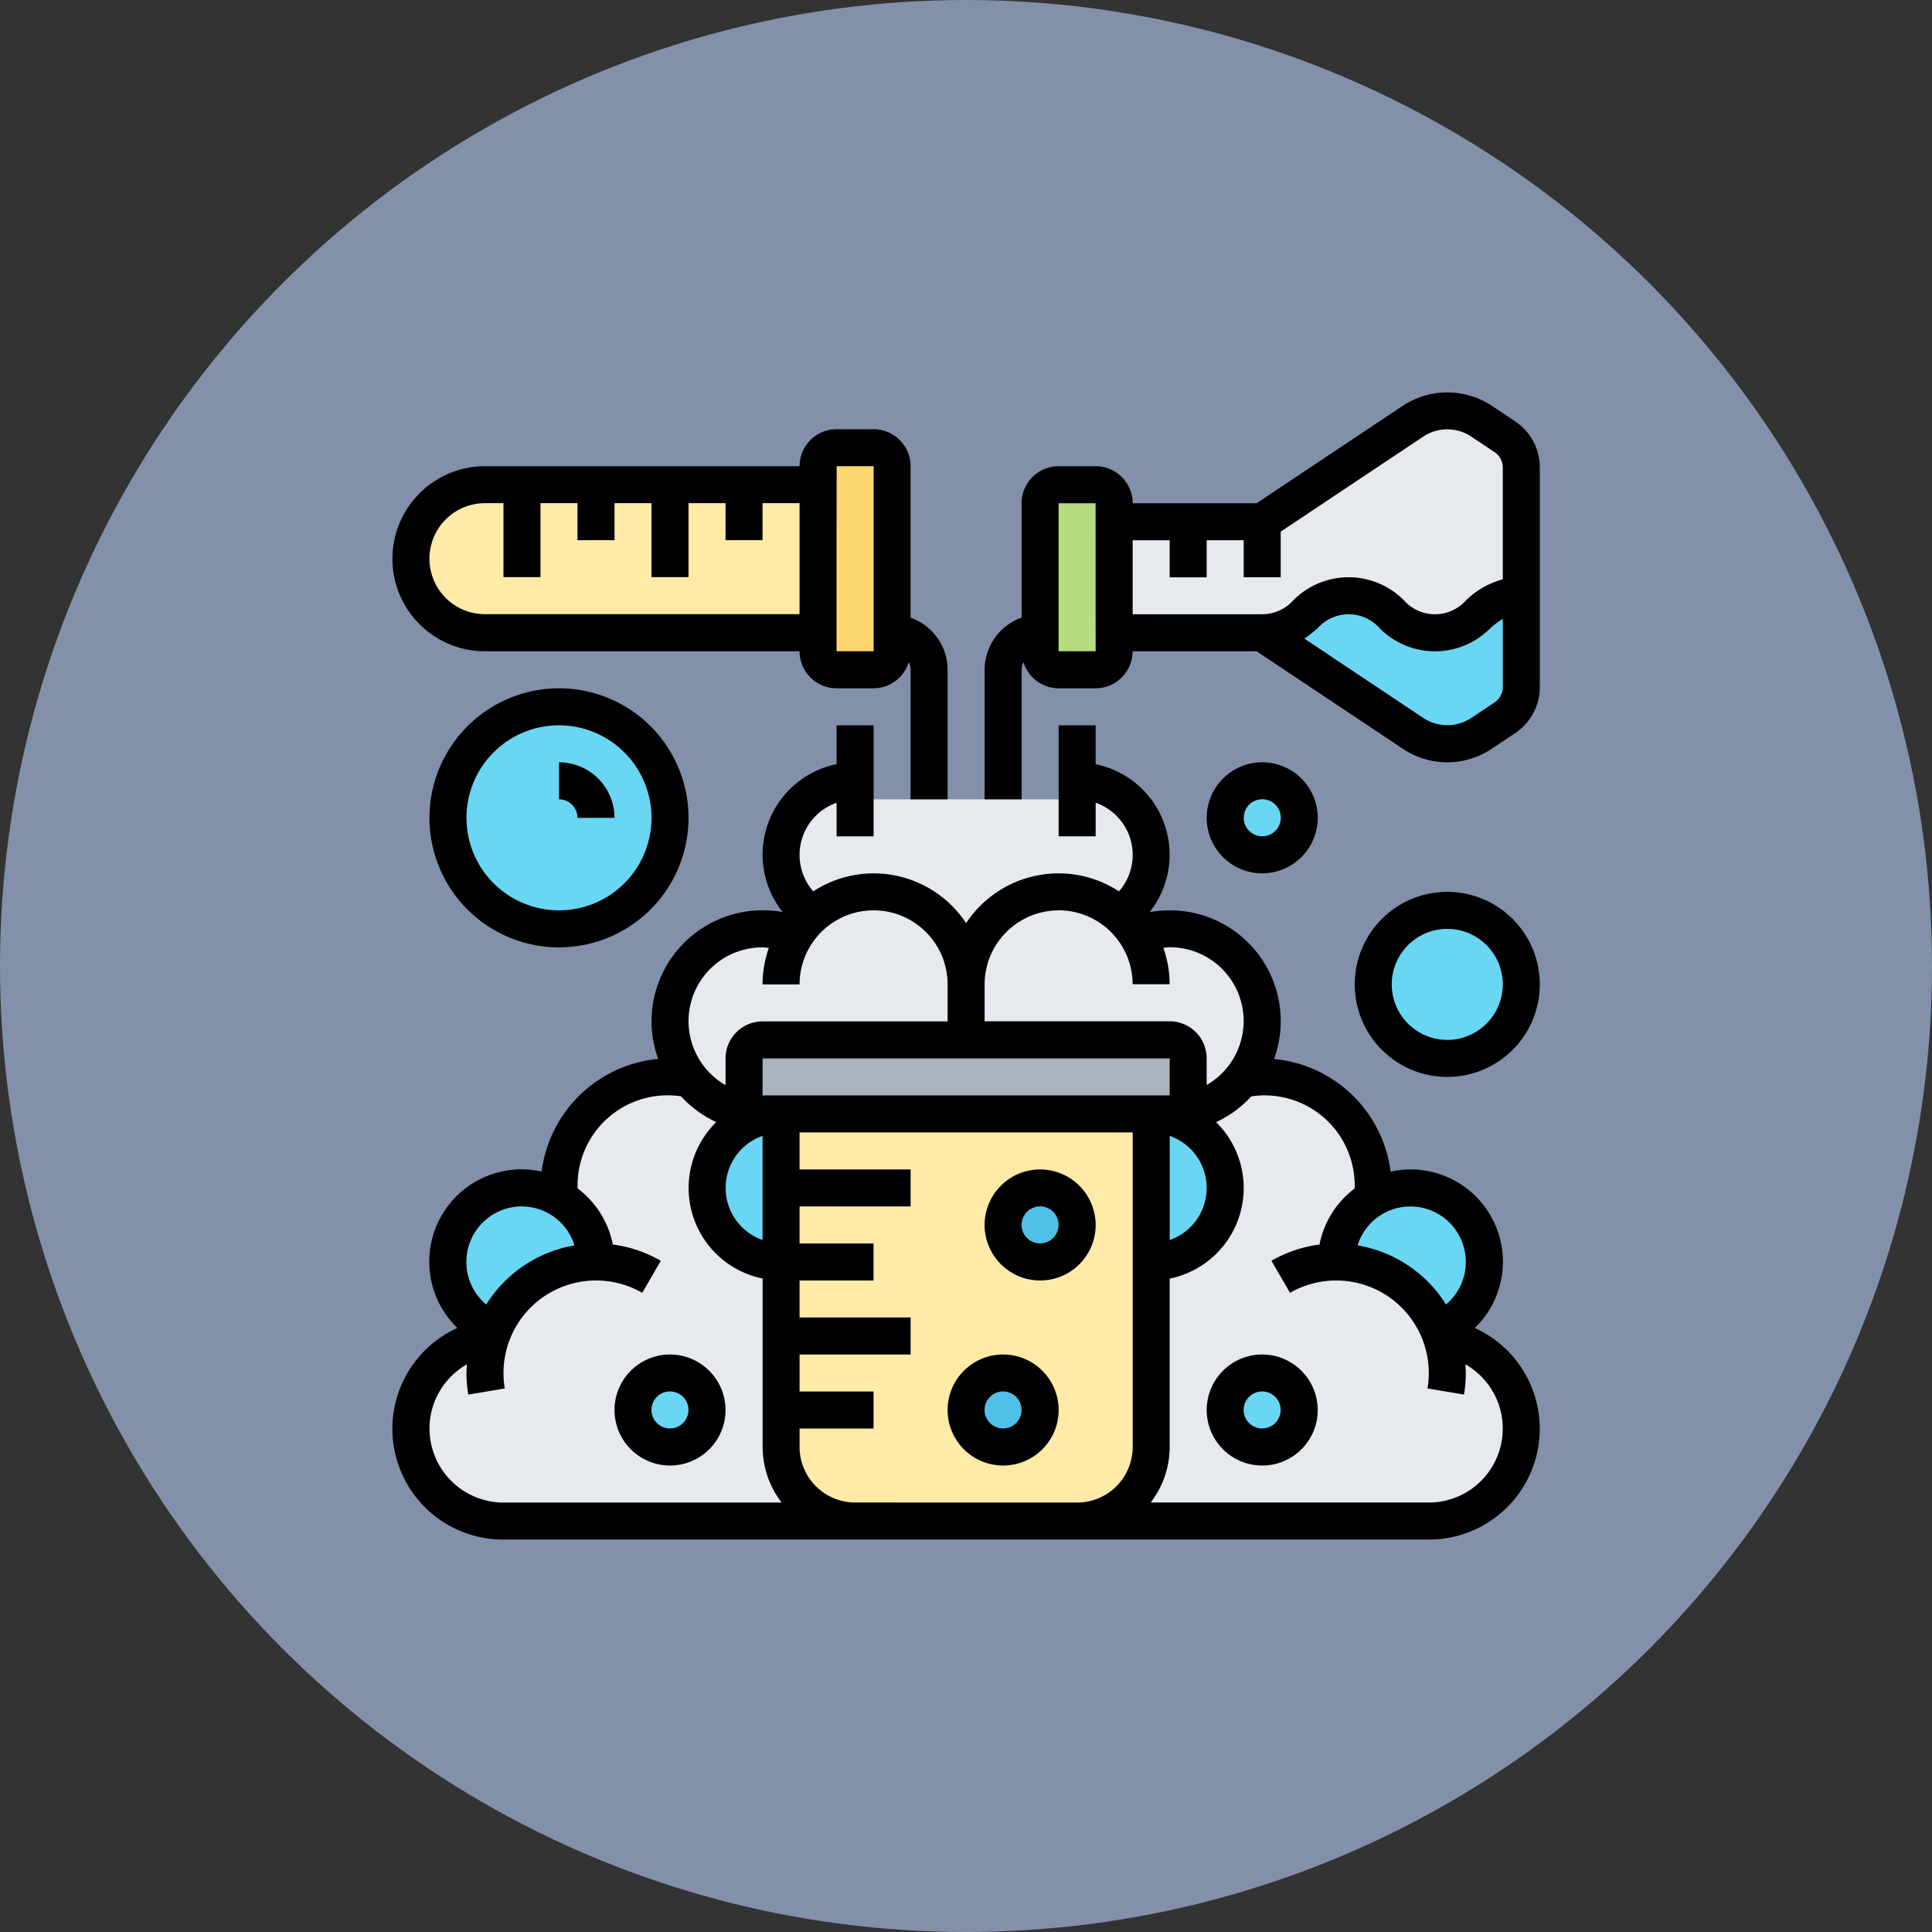 <svg xmlns="http://www.w3.org/2000/svg" width="128" height="128" viewBox="0 0 128 128">
  <rect x="0" y="0" width="128" height="128" fill="#333333" stroke="none"/>
  <g id="Grupo_1109981" data-name="Grupo 1109981" transform="translate(-656.051 -6459)">
    <circle id="Elipse_11524" data-name="Elipse 11524" cx="64" cy="64" r="64" transform="translate(656.051 6459)" fill="#8390aa"/>
    <g id="reaccion-quimica" transform="translate(681.051 6483.987)">
      <g id="Grupo_1109979" data-name="Grupo 1109979" transform="translate(2.226 2.223)">
        <g id="Grupo_1109956" data-name="Grupo 1109956" transform="translate(0 44.138)">
          <path id="Trazado_901482" data-name="Trazado 901482" d="M25.3,40.452h1.226a4.9,4.9,0,0,0,0,9.809V62.521a4.9,4.9,0,0,0,4.9,4.9H8.13a6.127,6.127,0,0,1-.821-12.2,3.187,3.187,0,0,1,.159-.441,7.374,7.374,0,0,1,6.792-4.524,4.878,4.878,0,0,0-2.428-4.23c-.012-.221-.025-.441-.025-.674A7.362,7.362,0,0,1,19.165,38a6.526,6.526,0,0,1,1.312.123h.012A6.092,6.092,0,0,0,25.3,40.452Z" transform="translate(-2 -38)" fill="#e6e9ed"/>
        </g>
        <g id="Grupo_1109957" data-name="Grupo 1109957" transform="translate(17.165 31.878)">
          <path id="Trazado_901483" data-name="Trazado 901483" d="M35.617,34.13v3.678H22.13A1.23,1.23,0,0,0,20.9,39.035v2.452a1.23,1.23,0,0,0,1.226,1.226,6.13,6.13,0,1,1,2.182-11.868,6.592,6.592,0,0,1,1.1-1.3,6.132,6.132,0,0,1,10.2,4.585Z" transform="translate(-16 -28)" fill="#e6e9ed"/>
        </g>
        <g id="Grupo_1109958" data-name="Grupo 1109958" transform="translate(24.521 24.521)">
          <path id="Trazado_901484" data-name="Trazado 901484" d="M41.617,22a4.906,4.906,0,0,1,2.844,8.9,6.132,6.132,0,0,0-10.2,4.585A6.132,6.132,0,0,0,24.06,30.9,4.906,4.906,0,0,1,26.9,22v1.226H41.617Z" transform="translate(-22 -22)" fill="#e6e9ed"/>
        </g>
        <g id="Grupo_1109959" data-name="Grupo 1109959" transform="translate(36.782 31.878)">
          <path id="Trazado_901485" data-name="Trazado 901485" d="M45.487,37.809H32V34.13a6.132,6.132,0,0,1,10.2-4.585,6.592,6.592,0,0,1,1.1,1.3,6.151,6.151,0,0,1,8.313,5.738,6.138,6.138,0,0,1-6.13,6.13,1.23,1.23,0,0,0,1.226-1.226V39.035A1.23,1.23,0,0,0,45.487,37.809Z" transform="translate(-32 -28)" fill="#e6e9ed"/>
        </g>
        <g id="Grupo_1109960" data-name="Grupo 1109960" transform="translate(44.138 44.138)">
          <path id="Trazado_901486" data-name="Trazado 901486" d="M62.117,55.226a6.127,6.127,0,0,1-.821,12.2H38a4.9,4.9,0,0,0,4.9-4.9V50.261a4.9,4.9,0,1,0,0-9.809H44.13a6.092,6.092,0,0,0,4.806-2.33h.012A6.526,6.526,0,0,1,50.261,38a7.362,7.362,0,0,1,7.356,7.356c0,.233-.012.454-.025.674a4.878,4.878,0,0,0-2.428,4.23,7.374,7.374,0,0,1,6.792,4.524A3.188,3.188,0,0,1,62.117,55.226Z" transform="translate(-38 -38)" fill="#e6e9ed"/>
        </g>
        <g id="Grupo_1109961" data-name="Grupo 1109961" transform="translate(19.617 46.591)">
          <path id="Trazado_901487" data-name="Trazado 901487" d="M22.9,44.9v4.9A4.9,4.9,0,0,1,22.9,40Z" transform="translate(-18 -40)" fill="#69d6f4"/>
        </g>
        <g id="Grupo_1109962" data-name="Grupo 1109962" transform="translate(2.452 51.495)">
          <path id="Trazado_901488" data-name="Trazado 901488" d="M11.381,44.674a4.878,4.878,0,0,1,2.428,4.23,7.374,7.374,0,0,0-6.792,4.524,4.9,4.9,0,1,1,4.365-8.754Z" transform="translate(-4 -44)" fill="#69d6f4"/>
        </g>
        <g id="Grupo_1109963" data-name="Grupo 1109963" transform="translate(2.452 19.617)">
          <circle id="Elipse_11528" data-name="Elipse 11528" cx="7.356" cy="7.356" r="7.356" fill="#69d6f4"/>
        </g>
        <g id="Grupo_1109964" data-name="Grupo 1109964" transform="translate(53.947 24.521)">
          <circle id="Elipse_11529" data-name="Elipse 11529" cx="2.452" cy="2.452" r="2.452" transform="translate(0 0)" fill="#69d6f4"/>
        </g>
        <g id="Grupo_1109965" data-name="Grupo 1109965" transform="translate(63.756 33.104)">
          <circle id="Elipse_11530" data-name="Elipse 11530" cx="4.904" cy="4.904" r="4.904" fill="#69d6f4"/>
        </g>
        <g id="Grupo_1109966" data-name="Grupo 1109966" transform="translate(61.303 51.495)">
          <path id="Trazado_901489" data-name="Trazado 901489" d="M52,48.9a4.9,4.9,0,1,1,6.792,4.524A7.374,7.374,0,0,0,52,48.9Z" transform="translate(-52 -44)" fill="#69d6f4"/>
        </g>
        <g id="Grupo_1109967" data-name="Grupo 1109967" transform="translate(49.043 46.591)">
          <path id="Trazado_901490" data-name="Trazado 901490" d="M42,40a4.9,4.9,0,1,1,0,9.809Z" transform="translate(-42 -40)" fill="#69d6f4"/>
        </g>
        <g id="Grupo_1109968" data-name="Grupo 1109968" transform="translate(14.713 63.756)">
          <circle id="Elipse_11531" data-name="Elipse 11531" cx="2.452" cy="2.452" r="2.452" fill="#69d6f4"/>
        </g>
        <g id="Grupo_1109969" data-name="Grupo 1109969" transform="translate(53.947 63.756)">
          <circle id="Elipse_11532" data-name="Elipse 11532" cx="2.452" cy="2.452" r="2.452" fill="#69d6f4"/>
        </g>
        <g id="Grupo_1109970" data-name="Grupo 1109970" transform="translate(22.069 41.686)">
          <path id="Trazado_901491" data-name="Trazado 901491" d="M49.426,37.226v2.452A1.23,1.23,0,0,1,48.2,40.9H21.226A1.23,1.23,0,0,1,20,39.678V37.226A1.23,1.23,0,0,1,21.226,36H48.2A1.23,1.23,0,0,1,49.426,37.226Z" transform="translate(-20 -36)" fill="#aab2bd"/>
        </g>
        <g id="Grupo_1109971" data-name="Grupo 1109971" transform="translate(24.521 46.591)">
          <path id="Trazado_901492" data-name="Trazado 901492" d="M22,59.617V40H46.521V62.069a4.9,4.9,0,0,1-4.9,4.9H26.9a4.9,4.9,0,0,1-4.9-4.9Z" transform="translate(-22 -40)" fill="#ffeaa7"/>
        </g>
        <g id="Grupo_1109972" data-name="Grupo 1109972" transform="translate(36.782 63.756)">
          <circle id="Elipse_11533" data-name="Elipse 11533" cx="2.452" cy="2.452" r="2.452" fill="#4fc1e9"/>
        </g>
        <g id="Grupo_1109973" data-name="Grupo 1109973" transform="translate(39.234 51.495)">
          <circle id="Elipse_11534" data-name="Elipse 11534" cx="2.452" cy="2.452" r="2.452" fill="#4fc1e9"/>
        </g>
        <g id="Grupo_1109974" data-name="Grupo 1109974" transform="translate(0 4.904)">
          <path id="Trazado_901493" data-name="Trazado 901493" d="M24.069,6h4.9v9.809H6.9A4.9,4.9,0,0,1,6.9,6H24.069Z" transform="translate(-2 -6)" fill="#ffeaa7"/>
        </g>
        <g id="Grupo_1109975" data-name="Grupo 1109975" transform="translate(26.973 2.452)">
          <path id="Trazado_901494" data-name="Trazado 901494" d="M28.9,16.261v1.226a1.23,1.23,0,0,1-1.226,1.226H25.226A1.23,1.23,0,0,1,24,17.487V5.226A1.23,1.23,0,0,1,25.226,4h2.452A1.23,1.23,0,0,1,28.9,5.226Z" transform="translate(-24 -4)" fill="#fcd770"/>
        </g>
        <g id="Grupo_1109976" data-name="Grupo 1109976" transform="translate(41.686 4.904)">
          <path id="Trazado_901495" data-name="Trazado 901495" d="M40.9,15.809v1.226a1.23,1.23,0,0,1-1.226,1.226H37.226A1.23,1.23,0,0,1,36,17.035V7.226A1.23,1.23,0,0,1,37.226,6h2.452A1.23,1.23,0,0,1,40.9,7.226v8.582Z" transform="translate(-36 -6)" fill="#b4dd7f"/>
        </g>
        <g id="Grupo_1109977" data-name="Grupo 1109977" transform="translate(46.591)">
          <path id="Trazado_901496" data-name="Trazado 901496" d="M49.809,16.713H40V9.356h9.809L59.826,2.674a4.07,4.07,0,0,1,4.487,0l1.569,1.054a2.428,2.428,0,0,1,1.091,2.035v8.5c-2.857,0-2.857,2.452-5.713,2.452s-2.869-2.452-5.726-2.452S52.665,16.713,49.809,16.713Z" transform="translate(-40 -2)" fill="#e6e9ed"/>
        </g>
        <g id="Grupo_1109978" data-name="Grupo 1109978" transform="translate(56.399 12.261)">
          <path id="Trazado_901497" data-name="Trazado 901497" d="M65.165,12v6.045a2.428,2.428,0,0,1-1.091,2.035L62.5,21.134a4.07,4.07,0,0,1-4.487,0L48,14.452c2.857,0,2.857-2.452,5.726-2.452s2.857,2.452,5.726,2.452S62.308,12,65.165,12Z" transform="translate(-48 -12)" fill="#69d6f4"/>
        </g>
      </g>
      <g id="Grupo_1109980" data-name="Grupo 1109980" transform="translate(1 1.013)">
        <path id="Trazado_901498" data-name="Trazado 901498" d="M68.144,2.927,66.578,1.882a5.361,5.361,0,0,0-5.852,0L51.02,8.353H42.809A2.455,2.455,0,0,0,40.356,5.9H37.9a2.455,2.455,0,0,0-2.452,2.452v7.582A3.673,3.673,0,0,0,33,19.388V27.97h2.452V19.388a1.208,1.208,0,0,1,.119-.51A2.448,2.448,0,0,0,37.9,20.614h2.452a2.455,2.455,0,0,0,2.452-2.452H51.02l9.706,6.47a5.274,5.274,0,0,0,5.853,0l1.566-1.045a3.669,3.669,0,0,0,1.638-3.059V5.987a3.673,3.673,0,0,0-1.638-3.06ZM40.356,18.162H37.9V8.353h2.453Zm2.452-2.452v-4.9h2.452v2.452h2.452V10.806h2.452v2.452h2.452V10.235l9.469-6.312a2.869,2.869,0,0,1,3.133,0l1.566,1.045a1.222,1.222,0,0,1,.546,1.019v7.408A5.539,5.539,0,0,0,64.9,14.779a2.752,2.752,0,0,1-4.126,0,5.161,5.161,0,0,0-7.318,0,2.772,2.772,0,0,1-2.063.931Zm23.976,5.839-1.566,1.045a2.869,2.869,0,0,1-3.133,0l-7.9-5.27a10.139,10.139,0,0,0,.869-.682,2.75,2.75,0,0,1,4.126,0,5.158,5.158,0,0,0,7.316,0,5.444,5.444,0,0,1,.835-.627v4.514A1.222,1.222,0,0,1,66.784,21.548Z" transform="translate(6.234 -1.013)"/>
        <path id="Trazado_901499" data-name="Trazado 901499" d="M7.13,17.713H27.973a2.455,2.455,0,0,0,2.452,2.452h2.452a2.448,2.448,0,0,0,2.333-1.736,1.208,1.208,0,0,1,.119.51v8.582h2.452V18.939a3.673,3.673,0,0,0-2.452-3.453V5.452A2.455,2.455,0,0,0,32.878,3H30.426a2.455,2.455,0,0,0-2.452,2.452H7.13a6.13,6.13,0,0,0,0,12.261Zm23.3-12.261h2.452V17.713H30.426ZM7.13,7.9H8.356v4.9h2.452V7.9h2.452v2.452h2.452V7.9h2.452v4.9h2.452V7.9h2.452v2.452h2.452V7.9h2.452v7.356H7.13a3.678,3.678,0,0,1,0-7.356Z" transform="translate(-1 -0.564)"/>
        <path id="Trazado_901500" data-name="Trazado 901500" d="M34.678,53a3.678,3.678,0,1,0,3.678,3.678A3.683,3.683,0,0,0,34.678,53Zm0,4.9A1.226,1.226,0,1,1,35.9,56.678,1.228,1.228,0,0,1,34.678,57.9Z" transform="translate(5.782 10.739)"/>
        <path id="Trazado_901501" data-name="Trazado 901501" d="M36.678,43a3.678,3.678,0,1,0,3.678,3.678A3.683,3.683,0,0,0,36.678,43Zm0,4.9A1.226,1.226,0,1,1,37.9,46.678,1.228,1.228,0,0,1,36.678,47.9Z" transform="translate(6.234 8.479)"/>
        <path id="Trazado_901502" data-name="Trazado 901502" d="M3,25.582A8.582,8.582,0,1,0,11.582,17,8.592,8.592,0,0,0,3,25.582Zm14.713,0a6.13,6.13,0,1,1-6.13-6.13A6.137,6.137,0,0,1,17.713,25.582Z" transform="translate(-0.548 2.601)"/>
        <path id="Trazado_901503" data-name="Trazado 901503" d="M10,23.452a1.228,1.228,0,0,1,1.226,1.226h2.452A3.683,3.683,0,0,0,10,21Z" transform="translate(1.035 3.505)"/>
        <path id="Trazado_901504" data-name="Trazado 901504" d="M16.678,53a3.678,3.678,0,1,0,3.678,3.678A3.683,3.683,0,0,0,16.678,53Zm0,4.9A1.226,1.226,0,1,1,17.9,56.678,1.228,1.228,0,0,1,16.678,57.9Z" transform="translate(1.713 10.739)"/>
        <path id="Trazado_901505" data-name="Trazado 901505" d="M72.713,58.928a6.113,6.113,0,0,0-5.581-10.357,8.592,8.592,0,0,0-7.724-7.463,7.335,7.335,0,0,0-6.913-9.848,7.422,7.422,0,0,0-1.333.12,6.115,6.115,0,0,0-3.572-9.8V19H45.138v7.356h2.452V24.13A3.661,3.661,0,0,1,49.135,30a7.334,7.334,0,0,0-10.127,2.109A7.334,7.334,0,0,0,28.881,30a3.661,3.661,0,0,1,1.545-5.868v2.227h2.452V19H30.426v2.576a6.115,6.115,0,0,0-3.572,9.8,7.364,7.364,0,0,0-8.689,7.236,7.3,7.3,0,0,0,.444,2.491,8.59,8.59,0,0,0-7.724,7.463A6.116,6.116,0,0,0,5.3,58.928,7.338,7.338,0,0,0,8.356,72.947h61.3a7.338,7.338,0,0,0,3.053-14.019Zm-.6-4.372A3.668,3.668,0,0,1,70.8,57.372a8.588,8.588,0,0,0-5.858-3.916,3.668,3.668,0,0,1,7.17,1.1Zm-26.973-23.3a4.909,4.909,0,0,1,4.9,4.9h2.452a7.288,7.288,0,0,0-.416-2.414c.139-.012.275-.038.416-.038a4.889,4.889,0,0,1,2.452,9.127v-1.77a2.455,2.455,0,0,0-2.452-2.452H40.234V36.165A4.909,4.909,0,0,1,45.138,31.261ZM25.521,46.2v6.9a3.656,3.656,0,0,1,0-6.9Zm0-2.678V41.069H52.495v2.452H25.521ZM52.495,46.2a3.657,3.657,0,0,1,0,6.905ZM25.521,33.713c.141,0,.277.026.416.038a7.288,7.288,0,0,0-.416,2.414h2.452a4.9,4.9,0,1,1,9.809,0v2.452H25.521a2.455,2.455,0,0,0-2.452,2.452v1.77a4.889,4.889,0,0,1,2.452-9.127ZM9.582,50.878a3.653,3.653,0,0,1,3.478,2.581,8.587,8.587,0,0,0-5.845,3.915,3.679,3.679,0,0,1,2.366-6.5ZM3.452,65.591a4.915,4.915,0,0,1,2.482-4.254c-.013.191-.029.381-.029.576a8.674,8.674,0,0,0,.119,1.43l2.419-.407a6.037,6.037,0,0,1-.086-1.023A6.133,6.133,0,0,1,17.551,56.6l1.229-2.121A8.56,8.56,0,0,0,15.6,53.4a6.115,6.115,0,0,0-2.334-3.719c0-.011,0-.022,0-.033a5.968,5.968,0,0,1,6.851-6.067,7.4,7.4,0,0,0,2.336,1.707,6.123,6.123,0,0,0,3.074,10.366V66.817a6.067,6.067,0,0,0,1.258,3.678H8.356a4.909,4.909,0,0,1-4.9-4.9Zm28.2,4.9a3.683,3.683,0,0,1-3.678-3.678V65.591h4.9V63.138h-4.9V60.686H35.33V58.234H27.973V55.782h4.9V53.33h-4.9V50.878H35.33V48.426H27.973V45.973H50.043V66.817a3.683,3.683,0,0,1-3.678,3.678Zm38.008,0H51.237a6.067,6.067,0,0,0,1.258-3.678V55.658a6.123,6.123,0,0,0,3.074-10.366A7.361,7.361,0,0,0,57.9,43.585a5.968,5.968,0,0,1,6.851,6.067c0,.011,0,.022,0,.033A6.121,6.121,0,0,0,62.42,53.4a8.56,8.56,0,0,0-3.183,1.076L60.466,56.6a6.135,6.135,0,0,1,9.11,6.334l2.419.407a8.809,8.809,0,0,0,.118-1.43c0-.195-.016-.385-.029-.576a4.9,4.9,0,0,1-2.423,9.159Z" transform="translate(-1 3.053)"/>
        <path id="Trazado_901506" data-name="Trazado 901506" d="M48.678,53a3.678,3.678,0,1,0,3.678,3.678A3.683,3.683,0,0,0,48.678,53Zm0,4.9A1.226,1.226,0,1,1,49.9,56.678,1.228,1.228,0,0,1,48.678,57.9Z" transform="translate(8.947 10.739)"/>
        <path id="Trazado_901507" data-name="Trazado 901507" d="M59.13,28a6.13,6.13,0,1,0,6.13,6.13A6.137,6.137,0,0,0,59.13,28Zm0,9.809a3.678,3.678,0,1,1,3.678-3.678A3.683,3.683,0,0,1,59.13,37.809Z" transform="translate(10.756 5.088)"/>
        <path id="Trazado_901508" data-name="Trazado 901508" d="M52.356,24.678a3.678,3.678,0,1,0-3.678,3.678A3.683,3.683,0,0,0,52.356,24.678Zm-4.9,0A1.226,1.226,0,1,1,48.678,25.9,1.228,1.228,0,0,1,47.452,24.678Z" transform="translate(8.947 3.505)"/>
      </g>
    </g>
  </g>
</svg>
